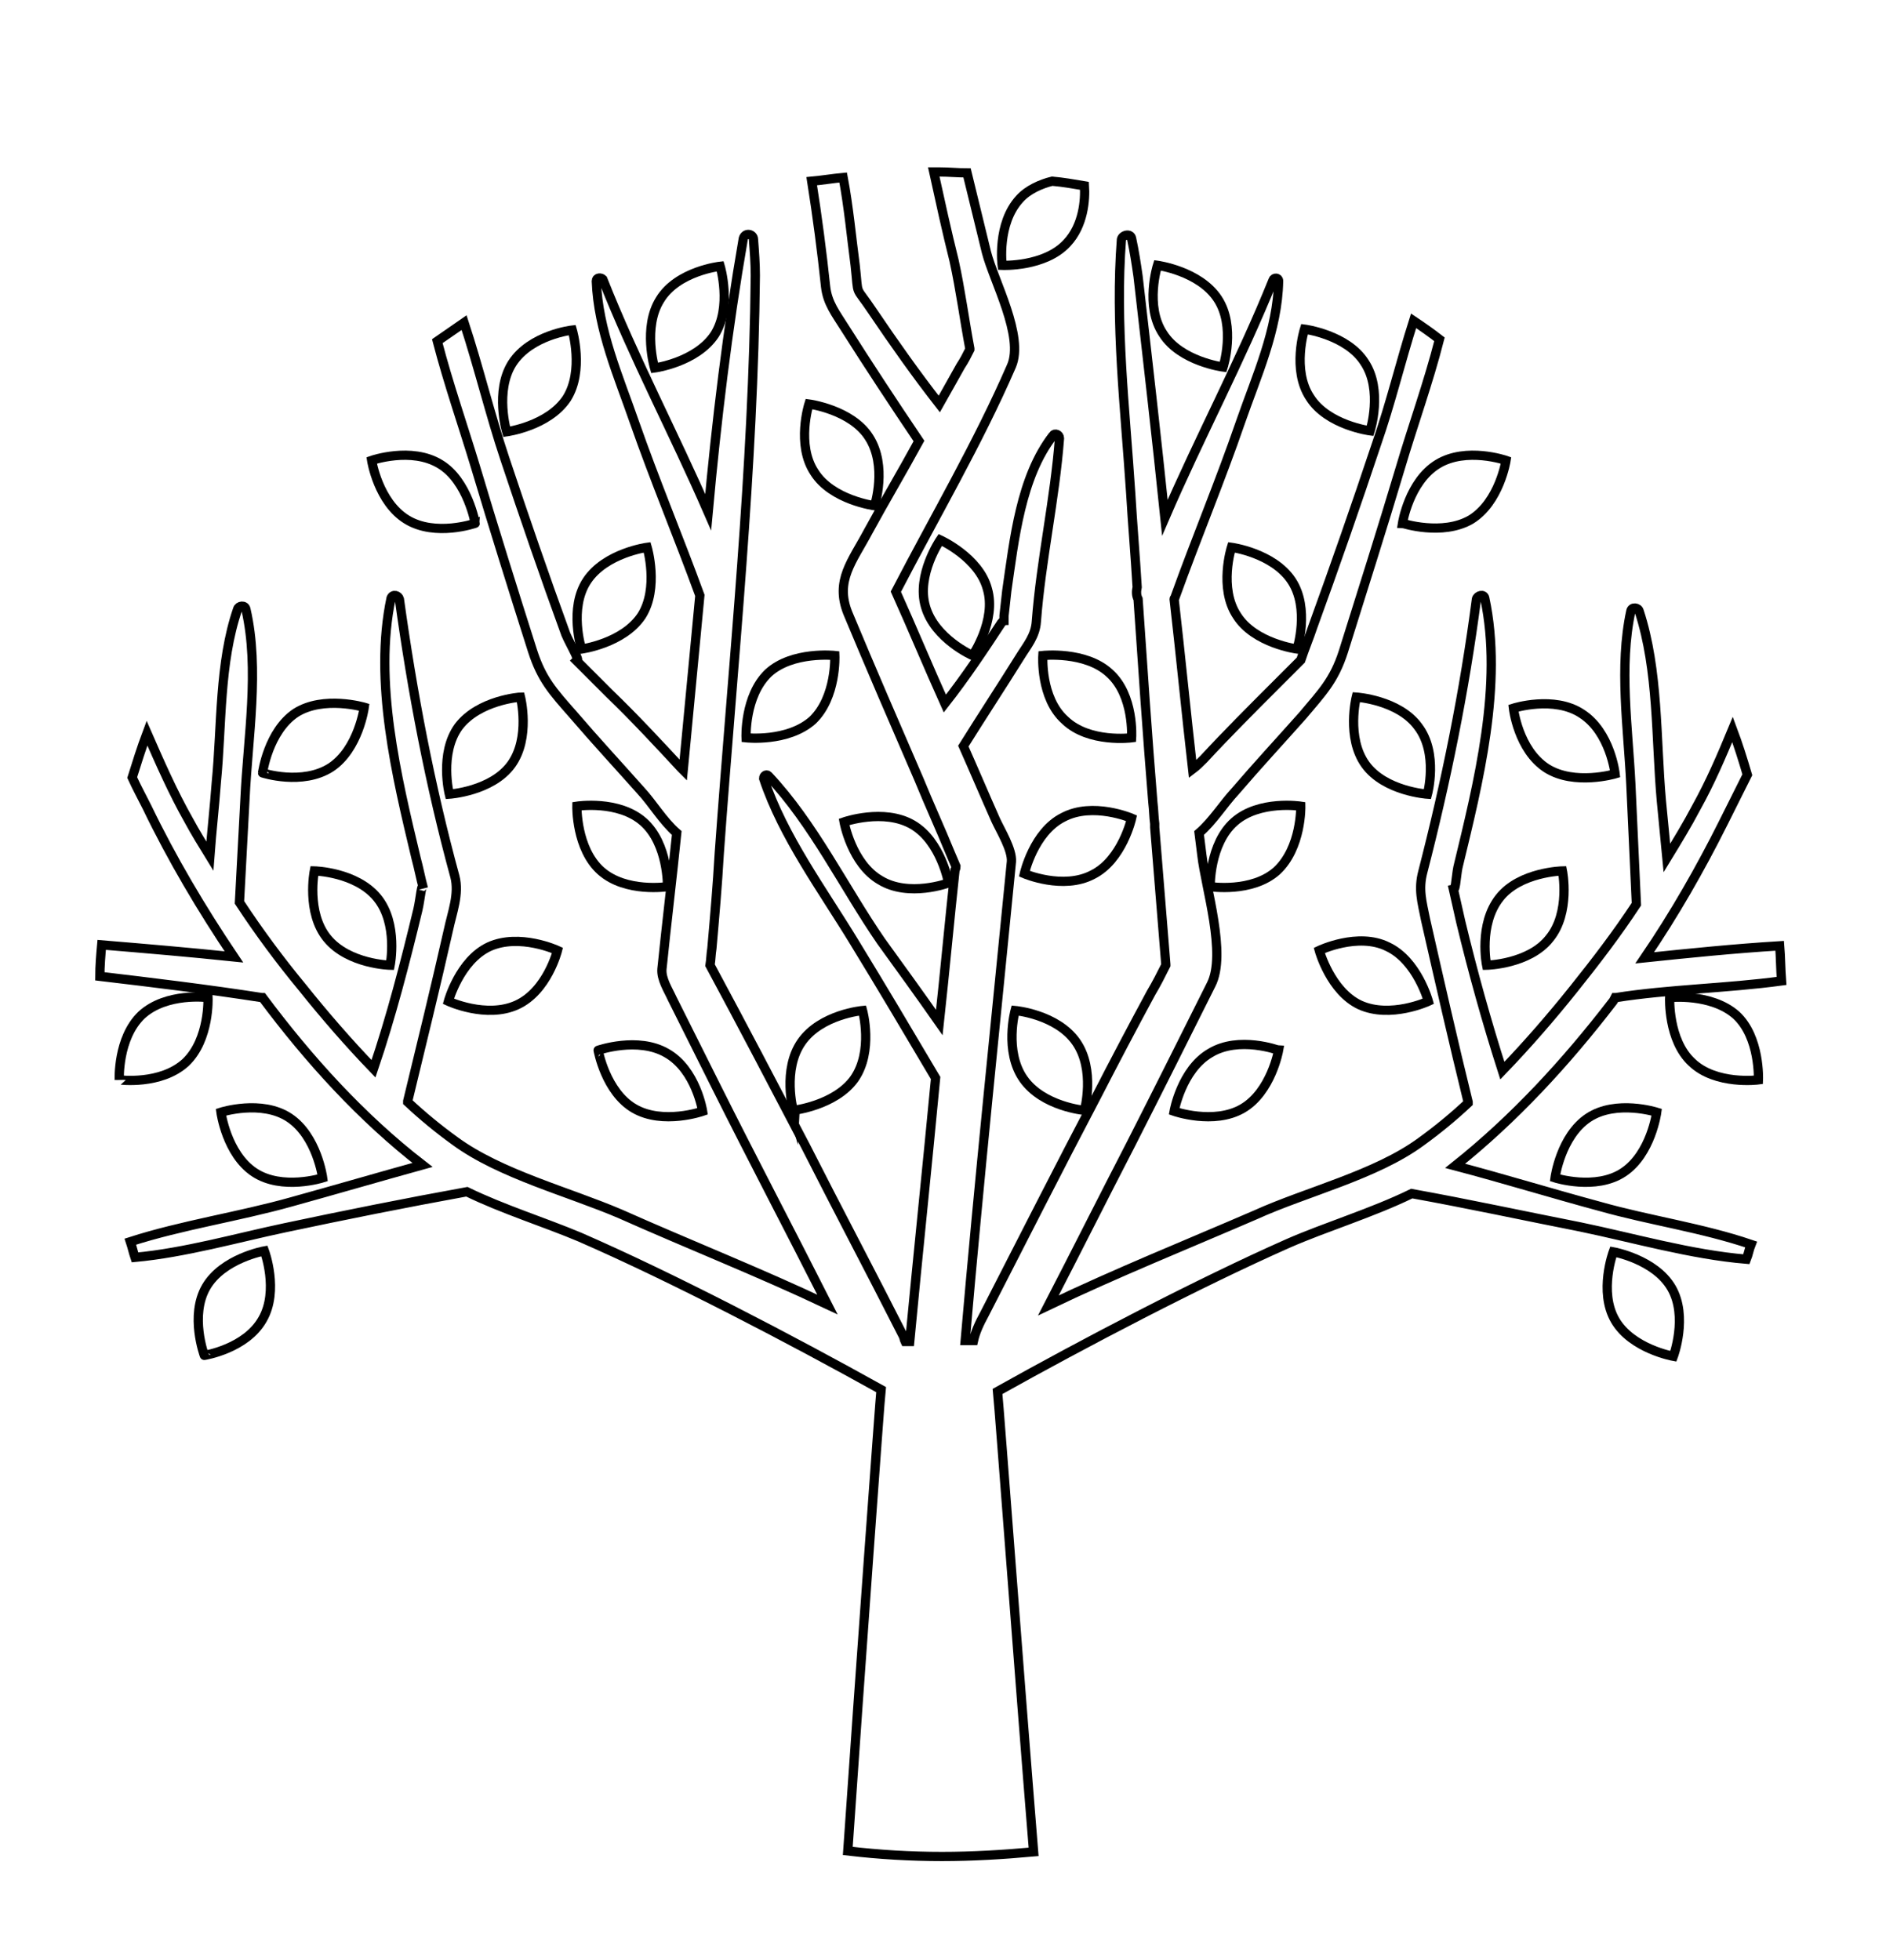 <svg xmlns="http://www.w3.org/2000/svg" viewBox="0 0 204 212"><style type="text/css">  
	.st0{fill:none;stroke:#000000;stroke-miterlimit:10;}
</style><path class="st0" d="M109.8 109.3c0 0-1.2 4.4 0.9 7.4 2.1 3 6.6 3.4 6.6 3.4s1.2-4.4-0.9-7.4C114.3 109.7 109.8 109.3 109.8 109.3z"/><path class="st0" d="M110.3 21.5c-2.5 2.7-1.9 7.2-1.9 7.2s4.6 0.2 7-2.4c1.8-1.9 2-4.7 1.9-6.2 -1.2-0.2-2.3-0.4-3.5-0.5C112.6 19.9 111.2 20.5 110.3 21.5z"/><path class="st0" d="M112.8 70.9c0 0-0.3 4.6 2.4 7 2.6 2.5 7.2 1.9 7.2 1.9s0.3-4.6-2.4-7C117.4 70.4 112.8 70.9 112.8 70.9z"/><path class="st0" d="M122.4 88.5c0 0-4.2-1.8-7.4-0.1 -3.2 1.6-4.2 6.1-4.2 6.1s4.2 1.8 7.4 0.1C121.4 93 122.4 88.5 122.4 88.5z"/><path class="st0" d="M62.9 70.2c0 0 4.5-0.6 6.5-3.6 1.9-3 0.6-7.4 0.6-7.4s-4.5 0.6-6.5 3.6C61.5 65.8 62.9 70.2 62.9 70.2z"/><path class="st0" d="M55.4 39.3c-1.9 3-0.6 7.4-0.6 7.4s4.5-0.6 6.5-3.6c1.9-3 0.6-7.4 0.6-7.4S57.4 36.2 55.4 39.3z"/><path class="st0" d="M94 47.3c-1.9-3-6.5-3.6-6.5-3.6s-1.4 4.4 0.6 7.4c1.9 3 6.5 3.6 6.5 3.6S96 50.4 94 47.3z"/><path class="st0" d="M125.2 28.7c0 0-1.4 4.4 0.6 7.4 1.9 3 6.5 3.6 6.5 3.6s1.4-4.4-0.6-7.4C129.7 29.3 125.2 28.7 125.2 28.7z"/><path class="st0" d="M71.4 32.4c-1.9 3-0.6 7.4-0.6 7.4s4.5-0.6 6.5-3.6c1.9-3 0.6-7.4 0.6-7.4S73.3 29.3 71.4 32.4z"/><path class="st0" d="M159.1 56.2c3.1-1.9 3.8-6.4 3.8-6.4s-4.3-1.5-7.4 0.4c-3.1 1.9-3.8 6.4-3.8 6.4S156 58 159.1 56.2z"/><path class="st0" d="M142.7 102.8c0 0 1.2 4.4 4.4 5.9 3.3 1.5 7.4-0.4 7.4-0.4s-1.2-4.4-4.4-5.9C146.9 100.8 142.7 102.8 142.7 102.8z"/><path class="st0" d="M153.4 78.6c-2.1-2.9-6.7-3.2-6.7-3.2s-1.1 4.4 1 7.3c2.1 2.9 6.7 3.2 6.7 3.2S155.6 81.5 153.4 78.6z"/><path class="st0" d="M180.6 107.9c0 0-0.2 4.6 2.4 7 2.6 2.5 7.2 1.9 7.2 1.9s0.2-4.6-2.4-7C185.1 107.4 180.6 107.9 180.6 107.9z"/><path class="st0" d="M133.2 59.2c0 0-1.4 4.4 0.6 7.4 1.9 3 6.5 3.6 6.5 3.6s1.4-4.4-0.6-7.4C137.7 59.8 133.2 59.2 133.2 59.2z"/><path class="st0" d="M160.8 104.4c0 0 4.6-0.1 6.8-2.9 2.3-2.8 1.4-7.3 1.4-7.3s-4.6 0.1-6.8 2.9C159.9 100 160.8 104.4 160.8 104.4z"/><path class="st0" d="M141.1 35.6c0 0-1.4 4.4 0.6 7.4 1.9 3 6.5 3.6 6.5 3.6s1.4-4.4-0.6-7.4C145.7 36.2 141.1 35.6 141.1 35.6z"/><path class="st0" d="M174.7 83.7c0 0-0.5-4.5-3.6-6.5 -3-2-7.4-0.6-7.4-0.6s0.5 4.5 3.6 6.5C170.3 85 174.7 83.7 174.7 83.7z"/><path class="st0" d="M83.1 72.8c-2.6 2.5-2.4 7-2.4 7s4.5 0.5 7.2-1.9c2.6-2.5 2.4-7 2.4-7S85.7 70.4 83.1 72.8z"/><path class="st0" d="M101.7 58.4c0 0-2.6 3.8-1.6 7.2 1 3.5 5.1 5.3 5.1 5.3s2.6-3.8 1.6-7.2C105.9 60.3 101.7 58.4 101.7 58.4z"/><path class="st0" d="M102.6 95.5c0 0-0.8-4.5-3.9-6.3 -3.1-1.8-7.4-0.3-7.4-0.3s0.8 4.5 3.9 6.3C98.3 97.1 102.6 95.5 102.6 95.5z"/><path class="st0" d="M92.4 116.7c2.1-3 0.9-7.4 0.9-7.4s-4.5 0.4-6.6 3.4c-2.1 3-0.9 7.4-0.9 7.4S90.3 119.6 92.4 116.7z"/><path class="st0" d="M68.6 119.9c3.1 1.8 7.4 0.3 7.4 0.3s-0.7-4.5-3.9-6.3c-3.1-1.8-7.4-0.3-7.4-0.3S65.5 118.1 68.6 119.9z"/><path class="st0" d="M69.6 88.9c-2.7-2.4-7.2-1.7-7.2-1.7s-0.1 4.6 2.6 7c2.7 2.4 7.2 1.7 7.2 1.7S72.3 91.3 69.6 88.9z"/><path class="st0" d="M140.7 87.2c0 0-4.5-0.7-7.2 1.7 -2.7 2.4-2.6 7-2.6 7s4.5 0.7 7.2-1.7C140.8 91.7 140.7 87.2 140.7 87.2z"/><path class="st0" d="M181 146.7c0 0 1.6-4.3-0.2-7.4 -1.8-3.1-6.3-3.9-6.3-3.9s-1.6 4.3 0.2 7.4C176.5 145.9 181 146.7 181 146.7z"/><path class="st0" d="M168.2 127.4c0 0 4.4 1.4 7.4-0.6 3-2 3.6-6.5 3.6-6.5s-4.4-1.4-7.4 0.6C168.8 122.9 168.2 127.4 168.2 127.4z"/><path class="st0" d="M130.9 113.9c-3.1 1.8-3.9 6.3-3.9 6.3s4.3 1.5 7.4-0.3c3.1-1.8 3.9-6.3 3.9-6.3S134 112 130.9 113.9z"/><path class="st0" d="M48.5 108.3c0 0 4.1 1.9 7.4 0.4 3.3-1.5 4.4-5.9 4.4-5.9s-4.1-1.9-7.4-0.4C49.7 103.9 48.5 108.3 48.5 108.3z"/><path class="st0" d="M35.8 83c3-2 3.6-6.5 3.6-6.5s-4.4-1.3-7.4 0.6c-3 2-3.6 6.5-3.6 6.5S32.7 85 35.8 83z"/><path class="st0" d="M47.6 50.2c-3.1-1.9-7.4-0.4-7.4-0.4s0.7 4.5 3.8 6.4c3.1 1.9 7.4 0.4 7.4 0.4S50.6 52 47.6 50.2z"/><path class="st0" d="M42.2 104.4c0 0 0.9-4.5-1.4-7.3 -2.3-2.8-6.8-2.9-6.8-2.9s-0.9 4.5 1.4 7.3C37.7 104.3 42.2 104.4 42.2 104.4z"/><path class="st0" d="M49.6 78.6c-2.1 2.9-1 7.3-1 7.3s4.6-0.3 6.7-3.2c2.1-2.9 1-7.3 1-7.3S51.8 75.7 49.6 78.6z"/><path class="st0" d="M107.9 150.5c9.3-5.2 21.7-11.7 31.4-16 4.1-1.8 9.1-3.3 13.4-5.4 6.1 1.1 12.1 2.4 18.2 3.6 5.8 1.2 12 3 18 3.5 0.2-0.5 0.3-1.1 0.5-1.6 -5.3-1.8-11-2.6-16.3-4.1 -5.2-1.4-10.4-3-15.7-4.4 6.4-5.1 12-11.2 17-17.7 0.1-0.1 0.2-0.3 0.3-0.5 0 0 0.1 0 0.1 0 5.7-0.9 12-1 17.9-1.8 -0.1-1.3-0.1-2.6-0.2-3.8 -4.9 0.3-9.8 0.8-14.6 1.3 3.2-4.7 6-9.6 8.5-14.6 0.8-1.6 1.7-3.4 2.6-5.2 -0.5-1.7-1-3.3-1.6-4.9 -1.2 2.9-2.4 5.7-3.9 8.4 -1 1.9-2.1 3.7-3.2 5.5 -0.2-2.1-0.4-4.1-0.6-6.2 -0.6-6.7-0.3-14.1-2.4-20.5 -0.1-0.4-0.8-0.5-0.9 0 -1.3 6-0.3 12.6 0 18.7 0.2 4.3 0.4 8.7 0.6 13 -2.1 3.2-4.4 6.2-6.8 9.2 -2.4 3-5 6-7.7 8.8 -1.7-5.3-3.2-10.7-4.5-16.1 -0.3-1.3-0.6-2.7-0.9-4 0.3 1.5 0.4-1 0.6-1.9 2.2-9.1 4.9-19.8 2.9-29.1 -0.1-0.5-0.8-0.3-0.9 0.1 -1.3 10-3.3 19.8-5.8 29.5 -0.5 1.9-0.1 3.2 0.3 5.2 1.5 6.6 3 13.2 4.6 19.7 0 0 0 0 0 0.1 -1.6 1.5-3.3 2.9-5.1 4.2 -4.9 3.6-12.4 5.4-17.9 7.9 -7.4 3.2-15.1 6.3-22.4 9.8 3-5.8 5.9-11.6 8.9-17.4 2.9-5.7 5.8-11.5 8.7-17.3 1.7-3.3-0.6-10.5-1-14 -0.1-0.8-0.2-1.6-0.3-2.4 1.5-1.3 2.6-3.1 3.9-4.5 2.4-2.8 4.9-5.5 7.3-8.2 2.1-2.5 3.4-3.8 4.4-6.9 2.1-6.7 4.2-13.3 6.2-20 1.3-4.4 3-9.1 4.2-13.8 -0.9-0.7-1.9-1.4-2.8-2 -1.4 4.4-2.5 9-4 13.3 -2.2 6.6-4.5 13.2-6.9 19.8 -0.4 1.2-0.9 2.4-1.3 3.6 -0.1 0.1-0.2 0.2-0.3 0.3 -0.8 0.8-1.7 1.7-2.5 2.5 -2.6 2.6-5.2 5.2-7.7 7.9 -0.4 0.4-0.8 0.8-1.2 1.1 -0.7-6.1-1.3-12.3-2-18.4 0-0.1 0.1-0.1 0.1-0.2 2.3-6.4 4.9-12.6 7.1-19 1.7-4.9 4-9.9 4.1-15.2 0-0.4-0.5-0.4-0.6-0.1 -3.5 8.7-8 17.1-11.7 25.7 -0.9-8.7-1.9-17.4-2.9-26.1 -0.2-1.4-0.4-2.7-0.7-4.1 -0.1-0.6-1-0.4-1.1 0.1 -0.7 9.1 0.4 18.3 1 27.4 0.2 3.4 0.5 6.8 0.7 10.2 -0.1 0.5-0.1 0.9 0.1 1.3 0.5 7.3 1 14.7 1.6 22 0.1 0.8 0.1 1.6 0.2 2.3 0 0.1 0 0.3 0 0.4 0.4 4.9 0.8 9.9 1.2 14.8 0 0 0 0.1 0 0.1 -0.5 1-1 2-1.6 3 -2 3.7-4 7.5-5.9 11.2 -4.1 7.8-8.1 15.7-12.1 23.5 -0.6 1.1-1 2-1.2 2.9h-0.9c1.5-17.3 3.3-34.5 5-51.8 0.1-1.3-1.2-3.4-1.7-4.5 -1.2-2.7-2.3-5.3-3.5-8 2-3.2 4.1-6.4 6.1-9.6 0.8-1.3 1.7-2.3 1.8-3.9 0.5-6.6 2-13.2 2.5-19.8 0-0.4-0.5-0.6-0.7-0.3 -3.5 4.5-4.2 11.3-5 16.8 -0.1 0.9-0.2 1.8-0.3 2.7 0 0.2 0 0.4 0 0.5 -0.1 0-0.1 0.1-0.3 0.3 -1.9 2.9-3.9 5.9-6.1 8.7 -1.8-4-3.5-8.1-5.3-12.1 4.2-8.1 8.9-16.1 12.5-24.4 1.4-3.2-1.9-9.2-2.7-12.3 -0.7-2.9-1.4-5.7-2.1-8.6 -1 0-2-0.1-3-0.1 -0.2 0-0.4 0-0.6 0 0.7 3.2 1.4 6.4 2.2 9.6 0.7 3.2 1.1 6.3 1.7 9.5 0 0 0 0.1 0 0.1 -0.3 0.6-0.6 1.2-1 1.8 -0.8 1.4-1.5 2.7-2.3 4.1 -2.5-3.2-4.9-6.6-7.2-10 -2-3-1.5-1.4-1.9-5 -0.4-3-0.7-6.3-1.3-9.5 -1.1 0.1-2.3 0.3-3.4 0.4 0.6 3.8 1.1 7.6 1.5 11.4 0.2 1.8 1.1 2.9 2.1 4.5 2.6 4.1 5.3 8.2 8 12.2 -1.8 3.3-3.7 6.5-5.5 9.8 -1.7 3.2-3.6 5.3-2.2 8.8 2.5 6 5.1 12 7.7 18 1.1 2.7 2.3 5.3 3.4 8 0.2 0.5 0.4 0.9 0.6 1.4 0 0.1 0 0.2-0.1 0.4 -0.6 5.5-1.1 11-1.7 16.5 -2.1-3-4.2-5.9-6.3-8.8C91.3 96 88 89.1 83.1 83.9c-0.2-0.2-0.5 0-0.5 0.3 2.1 6.3 6.4 12.1 9.8 17.7 3 4.9 5.9 9.8 8.8 14.7 -0.9 9.5-1.9 19-2.8 28.5h-0.5c-0.1-0.2-0.1-0.4-0.2-0.6 -3.5-6.9-7.1-13.7-10.6-20.6 -3.4-6.5-6.8-13-10.3-19.5 0.1-0.6 0.1-1.2 0.2-1.8 0.3-3.4 0.6-6.8 0.8-10.3 1.5-20.8 3.7-41.7 3.9-62.5 0-1.3-0.1-2.6-0.2-3.9 0-0.6-0.9-0.8-1.1-0.1 -1.7 9.8-2.9 19.7-3.8 29.6 -3.7-8.5-8-16.6-11.4-25.2C65 30 64.5 30 64.5 30.4c0.2 5.3 2.4 10.3 4.1 15.2 2.2 6.3 4.8 12.5 7.1 18.8 -0.6 6.3-1.2 12.6-1.8 18.9 -0.1-0.1-0.1-0.1-0.2-0.2 -2.5-2.7-5.1-5.5-7.8-8.1 -1.3-1.3-2.6-2.6-3.9-3.9 1.3 1.3-0.4-1.5-0.8-2.5 -2.3-6.3-4.5-12.7-6.6-19 -1.6-4.8-2.8-9.8-4.4-14.7 -1 0.7-1.9 1.3-2.9 2 1.2 4.6 2.8 9.2 4.1 13.5 2 6.7 4.1 13.4 6.2 20 1 3.1 2.2 4.4 4.4 6.9 2.4 2.8 4.9 5.5 7.3 8.2 1.3 1.4 2.4 3.3 3.9 4.6 -0.5 4.9-1.1 9.8-1.6 14.7 -0.1 1.1 0.7 2.3 1.1 3.2 1.6 3.2 3.2 6.4 4.8 9.6 3.9 7.8 8 15.6 12 23.5 -7.4-3.5-15-6.5-22.4-9.8 -5.6-2.4-13-4.3-17.9-7.9 -1.8-1.3-3.5-2.7-5.1-4.2 0 0 0 0 0-0.1 1.5-6.2 3-12.3 4.4-18.5 0.4-1.9 1.2-3.9 0.7-5.8 -2.7-9.9-4.6-19.9-6-30 -0.1-0.4-0.7-0.6-0.9-0.1C40.4 73.7 42.9 84 45 92.8c0.3 1.1 0.5 2.2 0.8 3.3 -0.2-0.8-0.3 1-0.6 2.3 -1.4 5.8-2.9 11.6-4.8 17.2 -2.7-2.8-5.3-5.8-7.7-8.8 -2.4-2.9-4.7-6-6.8-9.2 0.2-3.7 0.4-7.5 0.6-11.2 0.3-6.6 1.6-14 0.1-20.5 -0.1-0.5-0.8-0.4-0.9 0 -2 5.8-1.7 12.6-2.3 18.7 -0.2 2.7-0.5 5.3-0.7 8 -0.8-1.3-1.6-2.6-2.3-3.9 -1.7-3-3.1-6.2-4.5-9.4 -0.6 1.6-1.1 3.2-1.6 4.8 0.5 1.1 1.1 2.2 1.6 3.2 2.7 5.6 5.9 11 9.4 16.2 -4.8-0.5-9.5-0.9-14.3-1.3 -0.1 1.1-0.2 2.3-0.2 3.4 5.9 0.7 11.7 1.4 17.5 2.3 0 0 0.1 0 0.1 0 5 6.7 10.7 13 17.3 18.1 -4.7 1.3-9.5 2.7-14.2 4 -5.7 1.6-11.8 2.5-17.4 4.3 0.2 0.6 0.3 1.1 0.5 1.7 5.4-0.5 11-2.1 16.2-3.2 6.6-1.4 13.1-2.7 19.7-3.9 3.9 1.9 8.4 3.3 12.2 4.9 10.1 4.4 22.9 11.1 32.6 16.5 -0.1 0.8-2.3 31-3.6 49.9 3.4 0.4 6.8 0.6 10.2 0.6 3.3 0 6.6-0.2 9.9-0.5C110.3 181.9 108.1 152.4 107.9 150.5z"/><path class="st0" d="M34.9 127.4c0 0-0.6-4.5-3.6-6.5 -3-2-7.4-0.6-7.4-0.6s0.6 4.5 3.6 6.5C30.5 128.8 34.9 127.4 34.9 127.4z"/><path class="st0" d="M28.4 142.7c1.8-3.1 0.2-7.4 0.2-7.4s-4.5 0.8-6.3 3.9c-1.8 3.1-0.2 7.4-0.2 7.4S26.6 145.9 28.4 142.7z"/><path class="st0" d="M20.1 114.9c2.6-2.5 2.4-7 2.4-7s-4.5-0.6-7.2 1.9c-2.6 2.5-2.4 7-2.4 7S17.4 117.4 20.1 114.9z"/></svg>
